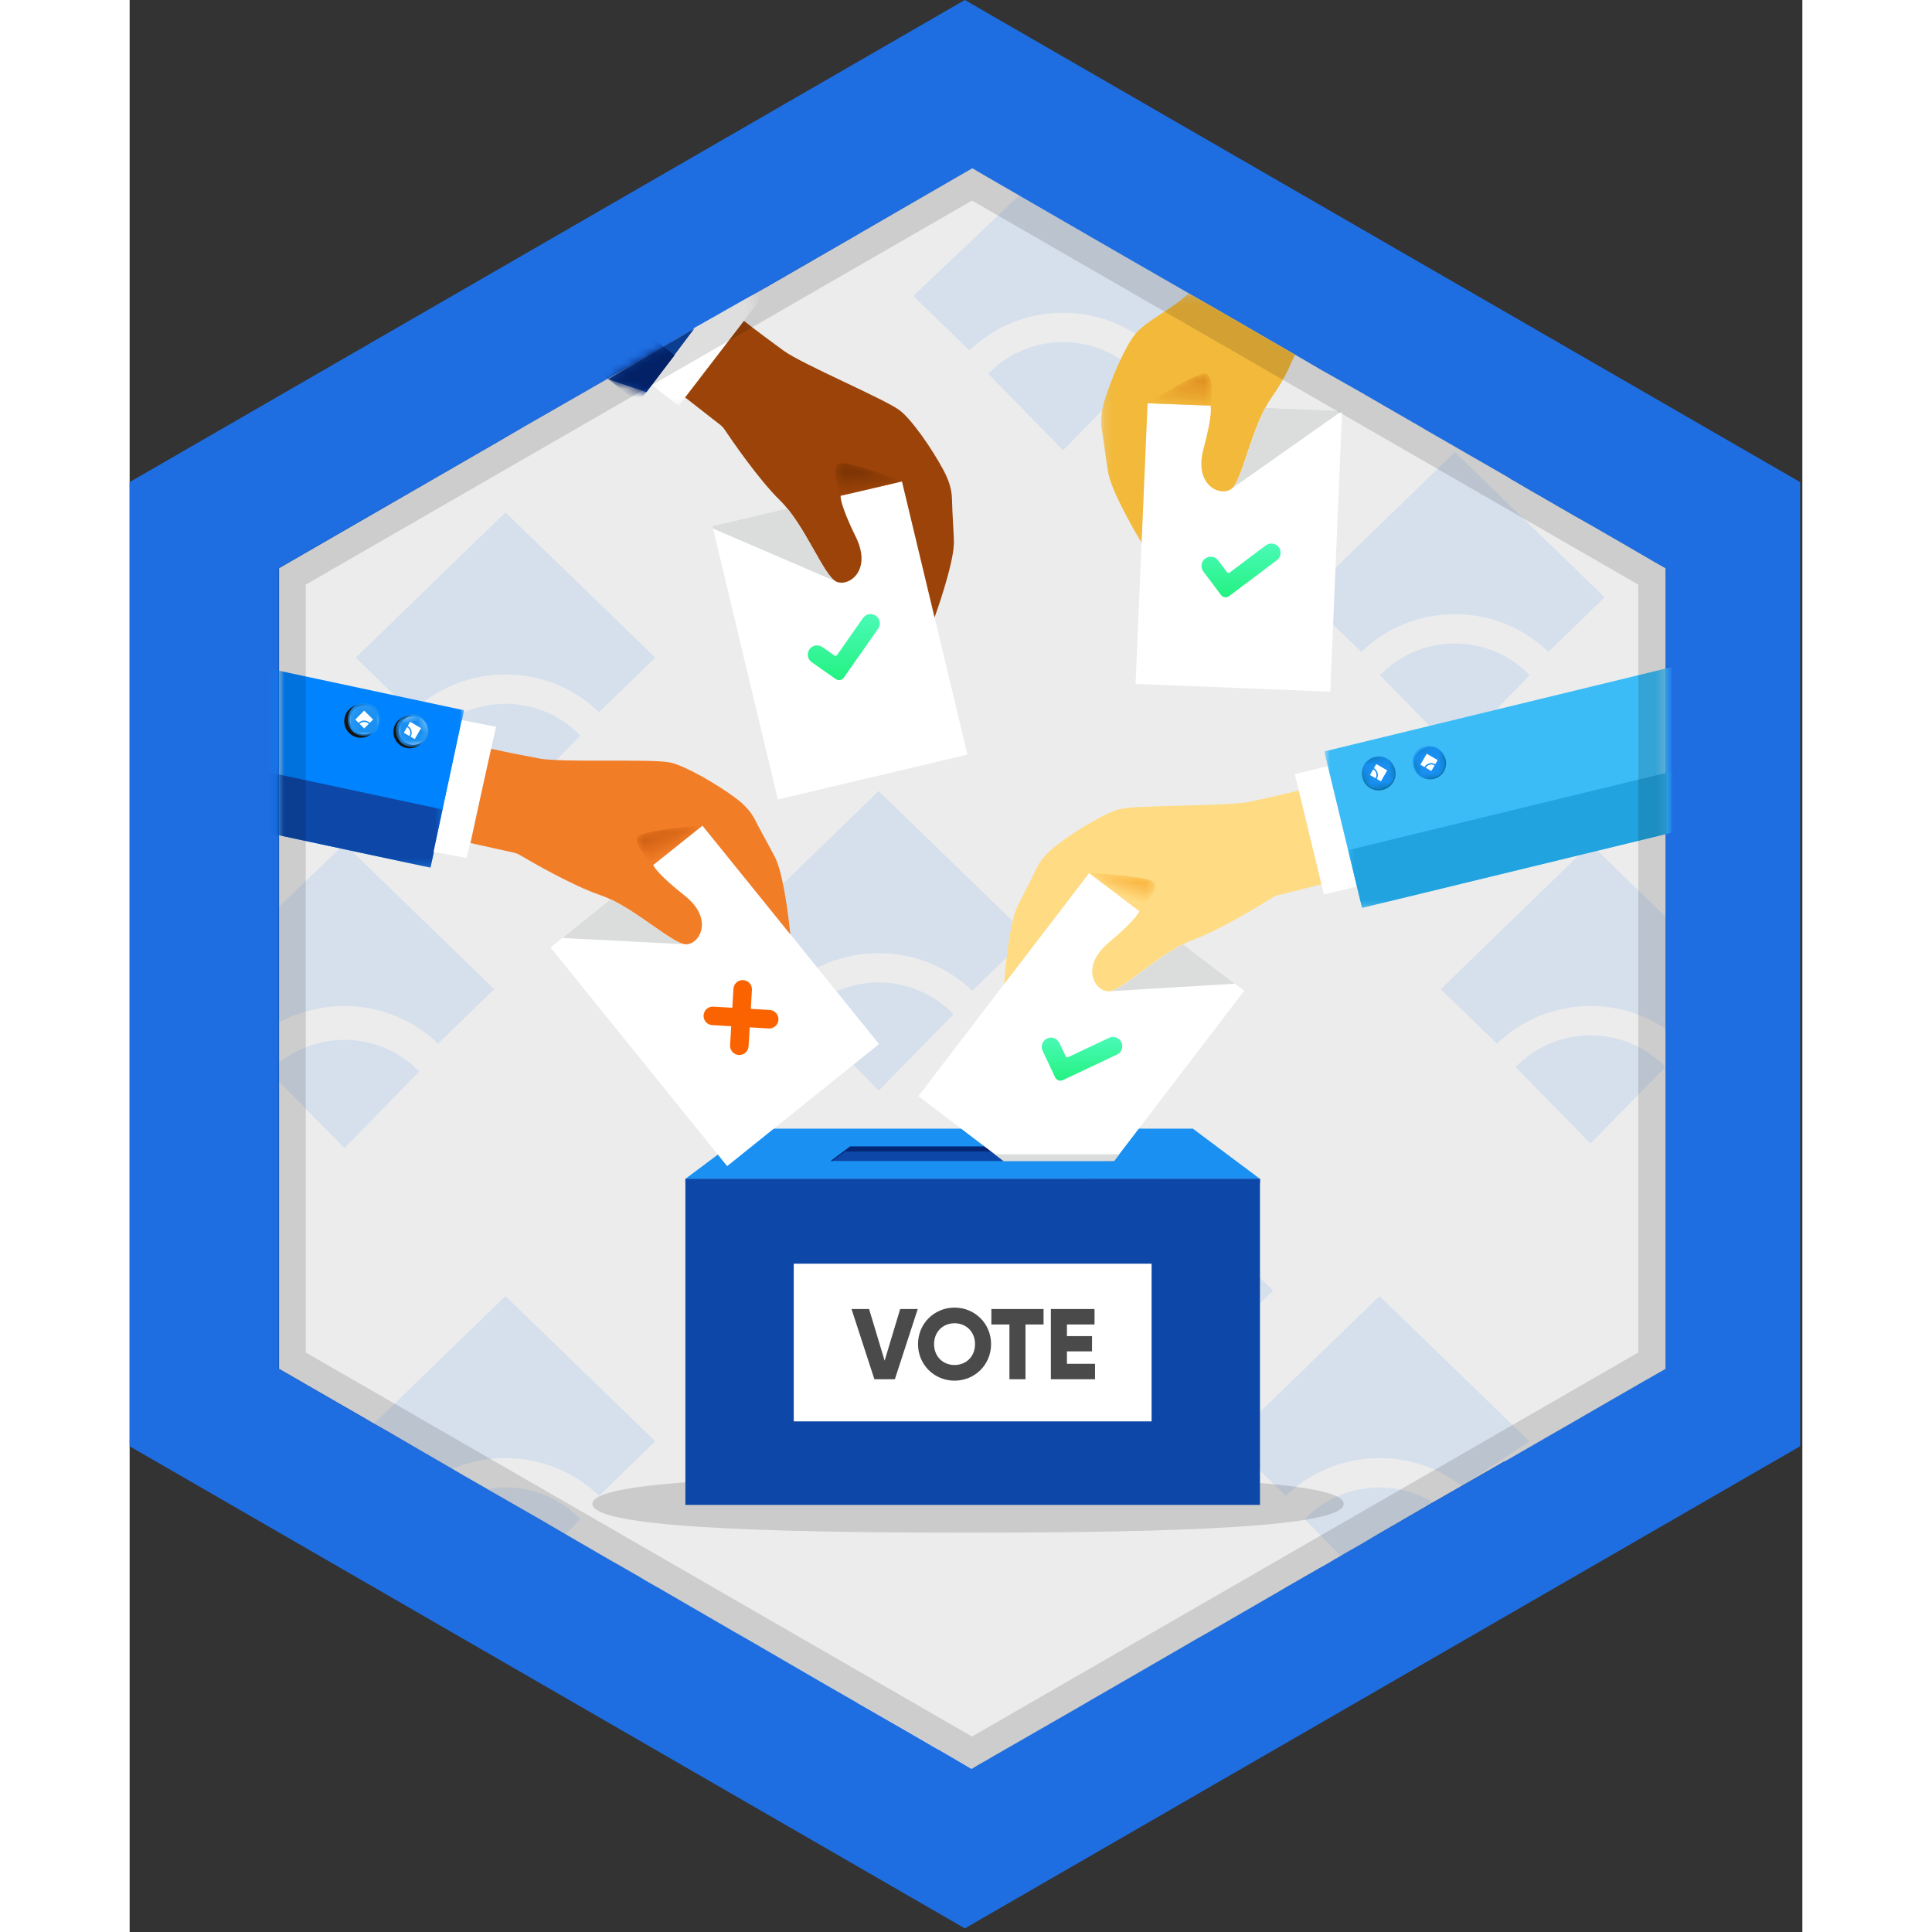 <svg width="200" height="200" viewBox="0 0 200 231" fill="none" xmlns="http://www.w3.org/2000/svg">
<rect x="0" y="0" width="200" height="231" fill="#333333" stroke="none"/>
<path d="M199.732 172.924L99.863 230.566L0 172.924V57.642L99.863 0L199.732 57.642V172.924Z" fill="#1E6EE2"/>
<path d="M183.641 67.945V163.661L183.623 163.679L181.065 165.139L173.591 169.447L173.229 169.663L169.751 171.661L164.849 174.49L164.416 174.724L164.184 174.815L163.987 174.941L158.526 178.078L157.049 178.923L155.159 180.004L155.085 180.06L152.87 181.337L152.058 181.806L152.022 181.844H152.004L149.227 183.446L147.661 184.384L145.391 185.68L145.173 185.806L145.029 185.898L144.29 186.33L144.238 186.348L143.95 186.511V186.529L142.546 187.338L142.222 187.5L142.184 187.538L142.114 187.574L140.294 188.619L139.769 188.925L139.104 189.302L138.672 189.556H138.654L137.373 190.313L129.05 195.124L127.914 195.77L127.807 195.826L121.497 199.482L114.22 203.681L114.202 203.699L113.423 204.149L103.137 210.061L102.126 210.656H102.108L101.532 210.98L100.667 211.501L98.108 210.005L96.577 209.122L96.522 209.104L93.387 207.284L87.029 203.628L86.957 203.573L83.227 201.43L73.569 195.828L72.328 195.124L63.157 189.81L62.452 189.412L61.569 188.909L60.977 188.547L58.56 187.159L57.641 186.638L56.614 186.044L53.533 184.26L49.011 181.627L45.245 179.467L43.768 178.618L43.749 178.6L43.605 178.53L42.705 178.006L42.687 177.988L42.308 177.773H42.29L42.002 177.589H41.984L41.389 177.249L40.416 176.689C40.396 176.671 40.396 176.671 40.378 176.671L37.029 174.724L35.189 173.661L32.162 171.896L31.386 171.445L30.865 171.139C30.865 171.139 30.845 171.139 30.827 171.121L30.323 170.832L29.115 170.148L28.34 169.697L28.323 169.679L24.377 167.409L18.503 164.02L18.07 163.767L17.926 163.695L17.872 163.659V67.944L43.692 53.04L47.278 50.95L56.16 45.852L59.007 44.213L59.313 44.051L62.304 42.339L63.71 41.51L64.395 41.132L65.187 40.643L67.169 39.49L68.108 38.95L72.214 36.605L73.458 35.868L75.978 34.425H75.998L76.088 34.373L86.395 28.425L86.737 28.228L87.223 27.94L98.16 21.615L100.753 20.12L102.665 21.237L114.359 27.994L119.043 30.697L127.405 35.508L127.892 35.796L137.64 41.418L140.539 43.094L142.414 44.191L146.56 46.535L147.728 47.202L148.126 47.436L150.865 49.022L151.459 49.362L153.335 50.446L154.775 51.274L154.937 51.382L158.2 53.256L160.164 54.392L164.488 56.878L165.009 57.186L165.083 57.239V57.257L165.551 57.511L166.741 58.213L167.677 58.754L169.369 59.727L171.892 61.188L172.867 61.747L174.27 62.54L175.061 62.99L178.559 65.008L182.342 67.207L183.641 67.945Z" fill="#ECECEC"/>
<path fill-rule="evenodd" clip-rule="evenodd" d="M44.937 61.264L62.847 78.63L56.134 85.145H56.122C53.246 82.369 49.305 80.644 44.937 80.644C40.569 80.644 36.621 82.369 33.746 85.145H33.734L27.027 78.63L44.937 61.264" fill="#0C74F4" fill-opacity="0.1"/>
<path fill-rule="evenodd" clip-rule="evenodd" d="M53.892 87.942L44.943 97.083L44.94 97.086L35.982 87.942C38.255 85.596 41.435 84.144 44.934 84.15H44.937C45.545 84.149 46.142 84.192 46.726 84.276C49.516 84.675 52.013 86.002 53.892 87.942" fill="#0C74F4" fill-opacity="0.1"/>
<path fill-rule="evenodd" clip-rule="evenodd" d="M89.556 94.583L107.466 111.949L100.753 118.465H100.741C97.865 115.689 93.924 113.963 89.556 113.963C85.188 113.963 81.24 115.689 78.365 118.465H78.353L71.645 111.949L89.556 94.583" fill="#0C74F4" fill-opacity="0.1"/>
<path fill-rule="evenodd" clip-rule="evenodd" d="M98.511 121.262L89.561 130.402L89.559 130.405L80.601 121.262C82.874 118.915 86.053 117.463 89.553 117.47H89.556C90.163 117.468 90.761 117.511 91.345 117.595C94.135 117.994 96.632 119.322 98.511 121.262" fill="#0C74F4" fill-opacity="0.1"/>
<path fill-rule="evenodd" clip-rule="evenodd" d="M118.811 136.943L136.721 154.308L130.008 160.824H129.996C127.121 158.048 123.179 156.323 118.811 156.323C114.443 156.323 110.495 158.048 107.62 160.824H107.608L100.901 154.308L118.811 136.943" fill="#0C74F4" fill-opacity="0.1"/>
<path fill-rule="evenodd" clip-rule="evenodd" d="M127.766 163.621L118.817 172.762L118.814 172.765L109.856 163.621C112.129 161.274 115.309 159.823 118.808 159.829H118.811C119.419 159.828 120.016 159.871 120.6 159.954C123.39 160.353 125.887 161.681 127.766 163.621" fill="#0C74F4" fill-opacity="0.1"/>
<path fill-rule="evenodd" clip-rule="evenodd" d="M43.595 118.271L36.882 124.786C33.995 122.01 30.053 120.285 25.685 120.285C22.904 120.285 20.146 121.017 17.874 122.242C17.867 122.244 17.871 108.404 17.871 108.404L25.685 100.905L43.595 118.271Z" fill="#0C74F4" fill-opacity="0.1"/>
<path fill-rule="evenodd" clip-rule="evenodd" d="M25.686 137.262C25.686 137.262 20.426 131.933 17.874 129.328C17.876 129.322 17.875 127.033 17.878 127.031C19.997 125.377 22.799 124.324 25.677 124.329C26.287 124.328 26.885 124.371 27.469 124.455C30.259 124.854 32.755 126.182 34.635 128.121L25.686 137.262Z" fill="#0C74F4" fill-opacity="0.1"/>
<path fill-rule="evenodd" clip-rule="evenodd" d="M62.847 172.327L56.135 178.843C53.247 176.067 49.305 174.342 44.937 174.342C42.666 174.342 40.509 174.808 38.557 175.646C38.545 175.659 29.195 170.225 29.195 170.225L44.937 154.961L62.847 172.327Z" fill="#0C74F4" fill-opacity="0.1"/>
<path fill-rule="evenodd" clip-rule="evenodd" d="M52.13 183.44C52.13 183.44 42.733 178.027 42.734 178.039C43.449 177.912 44.184 177.846 44.934 177.848C45.545 177.847 46.142 177.89 46.726 177.973C49.516 178.372 52.013 179.7 53.892 181.64L52.13 183.44Z" fill="#0C74F4" fill-opacity="0.1"/>
<path fill-rule="evenodd" clip-rule="evenodd" d="M158.451 54.056L176.361 71.422L169.648 77.938H169.636C166.76 75.162 162.819 73.437 158.451 73.437C154.083 73.437 150.135 75.162 147.26 77.938H147.248L140.541 71.422L158.451 54.056" fill="#0C74F4" fill-opacity="0.1"/>
<path fill-rule="evenodd" clip-rule="evenodd" d="M167.406 80.735L158.456 89.876L158.454 89.878L149.496 80.735C151.769 78.388 154.948 76.936 158.448 76.943H158.451C159.058 76.942 159.656 76.985 160.24 77.068C163.03 77.467 165.527 78.795 167.406 80.735" fill="#0C74F4" fill-opacity="0.1"/>
<path fill-rule="evenodd" clip-rule="evenodd" d="M128.15 35.838L122.801 41.9C119.913 39.124 115.972 37.399 111.604 37.399C107.236 37.399 103.288 39.124 100.413 41.9L93.694 35.385L106.399 23.333L128.15 35.838Z" fill="#0C74F4" fill-opacity="0.1"/>
<path fill-rule="evenodd" clip-rule="evenodd" d="M120.559 44.697L111.61 53.838L111.607 53.84L102.649 44.697C104.922 42.35 108.102 40.899 111.601 40.905H111.604C112.212 40.904 112.809 40.947 113.393 41.03C116.183 41.429 118.68 42.757 120.559 44.697" fill="#0C74F4" fill-opacity="0.1"/>
<path fill-rule="evenodd" clip-rule="evenodd" d="M183.709 109.672C183.709 109.672 183.689 123.013 183.715 123.051C181.147 121.31 178.034 120.285 174.667 120.285C170.299 120.285 166.351 122.01 163.476 124.786L156.757 118.271L174.667 100.905L183.709 109.672Z" fill="#0C74F4" fill-opacity="0.1"/>
<path fill-rule="evenodd" clip-rule="evenodd" d="M183.622 127.583L174.673 136.724L174.67 136.727L165.712 127.583C167.985 125.237 171.165 123.785 174.664 123.791H174.667C175.275 123.79 175.872 123.833 176.456 123.917C179.246 124.316 181.743 125.644 183.622 127.583" fill="#0C74F4" fill-opacity="0.1"/>
<path fill-rule="evenodd" clip-rule="evenodd" d="M167.352 172.327C167.352 172.327 159.301 177.685 159.312 177.705C156.601 175.603 153.177 174.342 149.442 174.342C145.074 174.342 141.126 176.067 138.251 178.843L131.532 172.327L149.442 154.961L167.352 172.327Z" fill="#0C74F4" fill-opacity="0.1"/>
<path fill-rule="evenodd" clip-rule="evenodd" d="M144.811 186.054C143.37 184.582 140.487 181.64 140.487 181.64C142.76 179.293 145.94 177.842 149.439 177.848C150.049 177.847 150.647 177.89 151.231 177.973C152.926 178.216 154.513 178.801 155.919 179.658C155.896 179.659 144.808 186.058 144.811 186.054Z" fill="#0C74F4" fill-opacity="0.1"/>
<path fill-rule="evenodd" clip-rule="evenodd" d="M145.16 179.817C145.16 177.044 125.051 176.467 100.246 176.467C75.44 176.467 55.331 177.044 55.331 179.817C55.331 182.59 75.44 183.255 100.246 183.255C125.051 183.255 145.16 182.59 145.16 179.817" fill="#4A4A4A" fill-opacity="0.2"/>
<mask id="mask0" mask-type="alpha" maskUnits="userSpaceOnUse" x="17" y="35" width="167" height="167">
<path fill-rule="evenodd" clip-rule="evenodd" d="M17.828 201.066H183.768V35.126H17.828V201.066Z" fill="white"/>
</mask>
<g mask="url(#mask0)">
<path fill-rule="evenodd" clip-rule="evenodd" d="M66.449 179.933H135.148V140.951H66.449V179.933Z" fill="#0D47A7"/>
<path fill-rule="evenodd" clip-rule="evenodd" d="M127.125 134.95H74.471L66.449 140.952H135.148L127.125 134.95Z" fill="#1990F2"/>
<path fill-rule="evenodd" clip-rule="evenodd" d="M115.456 137.084H86.142L83.824 138.818H117.773L115.456 137.084Z" fill="#0D47A7"/>
<path fill-rule="evenodd" clip-rule="evenodd" d="M85.55 137.675H114.865L116.392 138.817H117.773L115.456 137.084H86.141L83.824 138.817H84.022L85.55 137.675Z" fill="#042675"/>
<path fill-rule="evenodd" clip-rule="evenodd" d="M66.449 141.457H135.148V140.951H66.449V141.457Z" fill="#0D47A7"/>
<path fill-rule="evenodd" clip-rule="evenodd" d="M79.405 169.946H122.192V151.094H79.405V169.946Z" fill="white"/>
</g>
<path d="M89.047 164.911H91.495L94.231 156.511H92.131L90.271 162.691L88.411 156.511H86.311L89.047 164.911ZM98.631 165.079C101.043 165.079 102.999 163.183 102.999 160.711C102.999 158.239 101.043 156.343 98.631 156.343C96.219 156.343 94.263 158.239 94.263 160.711C94.263 163.183 96.219 165.079 98.631 165.079ZM98.631 163.207C97.263 163.207 96.183 162.211 96.183 160.711C96.183 159.211 97.263 158.215 98.631 158.215C99.999 158.215 101.079 159.211 101.079 160.711C101.079 162.211 99.999 163.207 98.631 163.207ZM109.273 156.511H103.033V158.359H105.193V164.911H107.113V158.359H109.273V156.511ZM112.068 163.063V161.575H115.068V159.751H112.068V158.359H115.368V156.511H110.148V164.911H115.428V163.063H112.068Z" fill="#4A4A4A"/>
<path fill-rule="evenodd" clip-rule="evenodd" d="M69.683 62.903L92.353 57.538L100.172 90.223L77.501 95.589L69.683 62.903Z" fill="white"/>
<mask id="mask1" mask-type="alpha" maskUnits="userSpaceOnUse" x="62" y="35" width="13" height="14">
<path fill-rule="evenodd" clip-rule="evenodd" d="M62.433 35.126H74.669V48.507H62.433V35.126Z" fill="white"/>
</mask>
<g mask="url(#mask1)">
<path fill-rule="evenodd" clip-rule="evenodd" d="M67.42 39.267L76.867 33.906L65.645 48.507L62.433 46.038L67.42 39.267Z" fill="white"/>
</g>
<mask id="mask2" mask-type="alpha" maskUnits="userSpaceOnUse" x="29" y="35" width="44" height="14">
<path fill-rule="evenodd" clip-rule="evenodd" d="M29.373 35.126H72.551V48.111H29.373V35.126Z" fill="white"/>
</mask>
<g mask="url(#mask2)">
<path fill-rule="evenodd" clip-rule="evenodd" d="M67.531 39.268L57.206 45.335L61.803 46.886L67.531 39.268Z" fill="#0D47A7"/>
</g>
<mask id="mask3" mask-type="alpha" maskUnits="userSpaceOnUse" x="57" y="38" width="13" height="11">
<path fill-rule="evenodd" clip-rule="evenodd" d="M57.024 45.399L69.509 38.037L65.158 48.111L57.024 45.399Z" fill="white"/>
</mask>
<g mask="url(#mask3)">
<path fill-rule="evenodd" clip-rule="evenodd" d="M65.157 42.477L33.701 18.307L29.372 23.941L60.829 48.111L65.157 42.477Z" fill="#042675"/>
</g>
<path fill-rule="evenodd" clip-rule="evenodd" d="M73.448 38.369C75.136 39.685 76.798 40.918 78.187 41.928C80.46 43.582 90.344 47.733 92.097 49.081C93.529 50.181 95.949 53.684 97.272 56.151C97.894 57.311 98.302 58.415 98.325 59.73C98.354 61.369 98.575 64.19 98.549 65.021C98.466 67.709 96.241 73.821 96.241 73.821L92.343 57.566L85.011 59.276C85.011 59.276 84.839 60.164 86.83 64.21C88.821 68.256 85.929 70.25 84.449 69.521C82.969 68.792 80.711 62.704 77.757 59.822C75.194 57.322 71.927 52.541 71.107 51.318C70.977 51.124 70.817 50.953 70.633 50.809L66.418 47.518L73.448 38.369Z" fill="#9B4308"/>
<mask id="mask4" mask-type="alpha" maskUnits="userSpaceOnUse" x="84" y="55" width="9" height="5">
<path fill-rule="evenodd" clip-rule="evenodd" d="M85.011 59.276L92.343 57.566C92.343 57.566 86.882 55.381 85.063 55.377V55.377C85.063 55.377 85.062 55.377 85.062 55.377V55.377C83.612 55.377 85.011 59.276 85.011 59.276" fill="white"/>
</mask>
<g mask="url(#mask4)">
<path fill-rule="evenodd" clip-rule="evenodd" d="M85.011 59.276L92.343 57.566C92.343 57.566 86.882 55.381 85.063 55.377V55.377C85.063 55.377 85.062 55.377 85.062 55.377V55.377C83.612 55.377 85.011 59.276 85.011 59.276" fill="url(#paint0_linear)"/>
</g>
<path fill-rule="evenodd" clip-rule="evenodd" d="M78.63 60.786L69.683 62.903L69.754 63.198L84.448 69.522C83.118 68.866 81.159 63.879 78.63 60.786" fill="#DBDDDD"/>
<path fill-rule="evenodd" clip-rule="evenodd" d="M87.684 73.893L84.579 78.328C84.51 78.427 84.374 78.451 84.275 78.382L82.825 77.367C82.324 77.016 81.634 77.138 81.283 77.639C80.933 78.139 81.054 78.829 81.555 79.18L84.431 81.193C84.744 81.412 85.174 81.336 85.392 81.024L89.496 75.162C89.847 74.662 89.725 73.972 89.224 73.621C88.724 73.271 88.034 73.393 87.684 73.893" fill="url(#paint1_linear)"/>
<path fill-rule="evenodd" clip-rule="evenodd" d="M144.972 49.125L121.694 48.196L120.274 81.774L143.552 82.703L144.972 49.125Z" fill="white"/>
<mask id="mask5" mask-type="alpha" maskUnits="userSpaceOnUse" x="116" y="35" width="30" height="30">
<path fill-rule="evenodd" clip-rule="evenodd" d="M116.153 35.126H145.233V64.923H116.153V35.126Z" fill="white"/>
</mask>
<g mask="url(#mask5)">
<path fill-rule="evenodd" clip-rule="evenodd" d="M126.633 35.069C124.632 36.984 121.791 38.188 120.328 39.846C119.133 41.2 117.428 45.101 116.601 47.776C116.212 49.033 116.024 50.195 116.252 51.491C116.538 53.104 116.86 55.917 117.044 56.726C117.641 59.349 120.994 64.923 120.994 64.923L121.71 48.222L129.234 48.498C129.234 48.498 129.573 49.336 128.392 53.688C127.212 58.041 130.432 59.444 131.745 58.446C133.058 57.447 134.11 51.04 136.458 47.646C138.495 44.702 138.685 43.697 139.347 42.41C139.352 42.399 126.658 35.046 126.633 35.069Z" fill="#F2B93B"/>
</g>
<mask id="mask6" mask-type="alpha" maskUnits="userSpaceOnUse" x="121" y="44" width="9" height="5">
<path fill-rule="evenodd" clip-rule="evenodd" d="M128.436 44.681C126.652 45.033 121.71 48.222 121.71 48.222V48.222L129.234 48.498C129.234 48.498 129.821 44.667 128.571 44.667V44.667C128.528 44.667 128.483 44.672 128.436 44.681" fill="white"/>
</mask>
<g mask="url(#mask6)">
<path fill-rule="evenodd" clip-rule="evenodd" d="M128.436 44.681C126.652 45.033 121.71 48.222 121.71 48.222V48.222L129.234 48.498C129.234 48.498 129.821 44.667 128.571 44.667V44.667C128.528 44.667 128.483 44.672 128.436 44.681" fill="url(#paint2_linear)"/>
</g>
<path fill-rule="evenodd" clip-rule="evenodd" d="M144.971 49.124L131.743 58.447C132.925 57.548 133.895 52.279 135.787 48.759L144.971 49.124Z" fill="#DBDDDD"/>
<path fill-rule="evenodd" clip-rule="evenodd" d="M135.845 65.207L131.52 68.462C131.423 68.535 131.286 68.515 131.214 68.419L130.149 67.004C129.781 66.516 129.088 66.417 128.599 66.785C128.111 67.153 128.013 67.847 128.38 68.335L130.491 71.14C130.72 71.445 131.152 71.506 131.457 71.277L137.175 66.976C137.664 66.608 137.762 65.914 137.394 65.426V65.426C137.027 64.938 136.333 64.84 135.845 65.207" fill="url(#paint3_linear)"/>
<path fill-rule="evenodd" clip-rule="evenodd" d="M117.702 138.818L133.26 118.471L114.721 104.364L94.307 131.061L104.501 138.818H117.702Z" fill="white"/>
<path fill-rule="evenodd" clip-rule="evenodd" d="M103.438 138.009L104.501 138.818H117.702L118.321 138.009H103.438Z" fill="#DBDDDD"/>
<path fill-rule="evenodd" clip-rule="evenodd" d="M143.253 91.606L139.316 92.558L142.795 106.953L146.732 106.002L143.253 91.606Z" fill="white"/>
<mask id="mask7" mask-type="alpha" maskUnits="userSpaceOnUse" x="142" y="78" width="42" height="31">
<path fill-rule="evenodd" clip-rule="evenodd" d="M142.837 78.798H183.768V108.547H142.837V78.798Z" fill="white"/>
</mask>
<g mask="url(#mask7)">
<path fill-rule="evenodd" clip-rule="evenodd" d="M142.837 89.847L188.334 78.798L192.853 97.499L147.357 108.547L142.837 89.847Z" fill="#3CBCF7"/>
</g>
<mask id="mask8" mask-type="alpha" maskUnits="userSpaceOnUse" x="145" y="90" width="39" height="19">
<path fill-rule="evenodd" clip-rule="evenodd" d="M145.688 90.593H183.768V108.547H145.688V90.593Z" fill="white"/>
</mask>
<g mask="url(#mask8)">
<path fill-rule="evenodd" clip-rule="evenodd" d="M145.688 101.641L191.185 90.593L192.854 97.499L147.357 108.547L145.688 101.641Z" fill="#20A3DF"/>
</g>
<path fill-rule="evenodd" clip-rule="evenodd" d="M139.78 94.521C137.703 95.038 135.684 95.49 134.004 95.85C131.256 96.438 120.538 96.22 118.388 96.739C116.633 97.163 113 99.382 110.789 101.1C109.749 101.907 108.928 102.751 108.373 103.944C107.682 105.429 106.334 107.918 106.02 108.687C105.006 111.178 104.557 117.667 104.557 117.667L114.719 104.394L120.725 108.934C120.725 108.934 120.522 109.815 117.06 112.704C113.598 115.593 115.431 118.59 117.08 118.524C118.728 118.459 123.263 113.812 127.133 112.378C130.49 111.133 135.417 108.09 136.662 107.305C136.86 107.181 137.076 107.089 137.303 107.032L142.49 105.736L139.78 94.521Z" fill="#FFDC83"/>
<mask id="mask9" mask-type="alpha" maskUnits="userSpaceOnUse" x="114" y="104" width="9" height="5">
<path fill-rule="evenodd" clip-rule="evenodd" d="M120.725 108.933C120.725 108.933 123.589 105.936 122.26 105.349V105.349C120.596 104.614 114.719 104.394 114.719 104.394V104.394L120.725 108.933Z" fill="white"/>
</mask>
<g mask="url(#mask9)">
<path fill-rule="evenodd" clip-rule="evenodd" d="M120.725 108.933C120.725 108.933 123.589 105.936 122.26 105.349V105.349C120.596 104.614 114.719 104.394 114.719 104.394V104.394L120.725 108.933Z" fill="url(#paint4_linear)"/>
</g>
<path fill-rule="evenodd" clip-rule="evenodd" d="M151.305 92.014C151.044 90.933 149.957 90.27 148.877 90.531C147.797 90.792 147.133 91.879 147.394 92.958C147.655 94.038 148.742 94.703 149.822 94.441C150.902 94.18 151.566 93.094 151.305 92.014" fill="#076D9B"/>
<mask id="mask10" mask-type="alpha" maskUnits="userSpaceOnUse" x="146" y="89" width="6" height="6">
<path fill-rule="evenodd" clip-rule="evenodd" d="M150.729 89.968L151.751 93.782L147.936 94.805L146.914 90.99L150.729 89.968Z" fill="white"/>
</mask>
<g mask="url(#mask10)">
<path fill-rule="evenodd" clip-rule="evenodd" d="M149.844 94.293C148.79 94.576 147.707 93.951 147.425 92.897C147.143 91.844 147.768 90.761 148.822 90.479C149.875 90.197 150.958 90.822 151.24 91.875C151.522 92.928 150.897 94.011 149.844 94.293" fill="#1990F2"/>
</g>
<path fill-rule="evenodd" clip-rule="evenodd" d="M149.609 93.418L149.118 93.135L149.118 93.135C149.379 92.684 149.225 92.108 148.775 91.847C148.774 91.846 148.773 91.846 148.773 91.846L148.772 91.845L149.056 91.354L150.364 92.11L149.609 93.418Z" fill="white"/>
<path fill-rule="evenodd" clip-rule="evenodd" d="M148.974 93.052L148.301 92.663L148.689 91.99C148.868 92.092 148.999 92.262 149.052 92.461C149.061 92.497 149.068 92.533 149.073 92.57C149.093 92.737 149.059 92.906 148.974 93.052" fill="white"/>
<path fill-rule="evenodd" clip-rule="evenodd" d="M157.348 90.814C157.099 89.786 156.065 89.154 155.037 89.403C154.009 89.651 153.377 90.686 153.626 91.713C153.874 92.741 154.909 93.373 155.937 93.125C156.965 92.876 157.597 91.842 157.348 90.814" fill="#076D9B"/>
<mask id="mask11" mask-type="alpha" maskUnits="userSpaceOnUse" x="152" y="88" width="6" height="6">
<path fill-rule="evenodd" clip-rule="evenodd" d="M152.943 89.757L156.758 88.735L157.78 92.55L153.966 93.572L152.943 89.757Z" fill="white"/>
</mask>
<g mask="url(#mask11)">
<path fill-rule="evenodd" clip-rule="evenodd" d="M155.873 89.246C156.926 89.528 157.551 90.611 157.269 91.665C156.987 92.718 155.904 93.343 154.851 93.061C153.797 92.779 153.172 91.696 153.454 90.642C153.737 89.589 154.819 88.964 155.873 89.246" fill="#1990F2"/>
</g>
<path fill-rule="evenodd" clip-rule="evenodd" d="M156.394 90.877L156.111 91.368L156.11 91.368C155.66 91.107 155.083 91.261 154.822 91.712C154.822 91.712 154.822 91.713 154.821 91.713L154.821 91.714L154.33 91.43L155.086 90.122L156.394 90.877Z" fill="white"/>
<path fill-rule="evenodd" clip-rule="evenodd" d="M156.027 91.513L155.639 92.185L154.966 91.797C155.068 91.618 155.238 91.487 155.437 91.434C155.473 91.425 155.509 91.418 155.545 91.413C155.712 91.393 155.882 91.428 156.027 91.513" fill="white"/>
<path fill-rule="evenodd" clip-rule="evenodd" d="M125.943 112.903C122.376 114.704 118.562 118.464 117.079 118.524L132.138 117.617L125.943 112.903Z" fill="#DBDDDD"/>
<path fill-rule="evenodd" clip-rule="evenodd" d="M117.107 124.088L112.212 126.4C112.103 126.451 111.972 126.404 111.921 126.295L111.165 124.694C110.904 124.142 110.245 123.905 109.692 124.166C109.139 124.427 108.902 125.087 109.163 125.64L110.662 128.814C110.825 129.159 111.237 129.307 111.581 129.144L118.052 126.089C118.605 125.828 118.841 125.168 118.58 124.616C118.319 124.064 117.659 123.827 117.107 124.088" fill="url(#paint5_linear)"/>
<path fill-rule="evenodd" clip-rule="evenodd" d="M50.325 113.285L68.483 98.69L89.6 124.835L71.442 139.43L50.325 113.285Z" fill="white"/>
<mask id="mask12" mask-type="alpha" maskUnits="userSpaceOnUse" x="17" y="76" width="23" height="28">
<path fill-rule="evenodd" clip-rule="evenodd" d="M17.828 76.636H39.99V103.739H17.828V76.636Z" fill="white"/>
</mask>
<g mask="url(#mask12)">
<path fill-rule="evenodd" clip-rule="evenodd" d="M39.99 84.926L1.195 76.636L-2.825 95.449L35.969 103.739L39.99 84.926Z" fill="#0083FF"/>
</g>
<mask id="mask13" mask-type="alpha" maskUnits="userSpaceOnUse" x="17" y="88" width="21" height="16">
<path fill-rule="evenodd" clip-rule="evenodd" d="M17.828 88.502H37.454V103.74H17.828V88.502Z" fill="white"/>
</mask>
<g mask="url(#mask13)">
<path fill-rule="evenodd" clip-rule="evenodd" d="M37.454 96.792L-1.34 88.502L-2.825 95.449L35.969 103.74L37.454 96.792Z" fill="#0D47A7"/>
</g>
<path fill-rule="evenodd" clip-rule="evenodd" d="M43.171 89.517C45.261 89.979 47.291 90.377 48.98 90.692C51.743 91.207 62.452 90.704 64.614 91.165C66.38 91.543 70.071 93.664 72.327 95.323C73.387 96.102 74.23 96.923 74.817 98.101C75.548 99.568 76.962 102.02 77.295 102.78C78.376 105.244 78.997 111.718 78.997 111.718L68.486 98.72L62.602 103.418C62.602 103.418 62.829 104.293 66.367 107.09C69.905 109.886 68.151 112.93 66.502 112.908C64.852 112.886 60.194 108.362 56.289 107.031C52.9 105.876 47.894 102.965 46.628 102.214C46.426 102.095 46.208 102.009 45.98 101.958L40.76 100.8L43.171 89.517Z" fill="#F27D27"/>
<mask id="mask14" mask-type="alpha" maskUnits="userSpaceOnUse" x="60" y="98" width="9" height="6">
<path fill-rule="evenodd" clip-rule="evenodd" d="M60.973 99.875C59.66 100.498 62.602 103.418 62.602 103.418V103.418L68.486 98.721C68.486 98.721 62.616 99.097 60.973 99.875" fill="white"/>
</mask>
<g mask="url(#mask14)">
<path fill-rule="evenodd" clip-rule="evenodd" d="M60.973 99.875C59.66 100.498 62.602 103.418 62.602 103.418V103.418L68.486 98.721C68.486 98.721 62.616 99.097 60.973 99.875" fill="url(#paint6_linear)"/>
</g>
<path fill-rule="evenodd" clip-rule="evenodd" d="M31.582 87.113C31.807 86.061 32.842 85.39 33.894 85.615C34.947 85.84 35.617 86.876 35.393 87.927C35.168 88.98 34.132 89.651 33.08 89.426C32.028 89.201 31.357 88.166 31.582 87.113" fill="#161513"/>
<path fill-rule="evenodd" clip-rule="evenodd" d="M32.228 86.98C32.427 86.049 33.343 85.456 34.274 85.655C35.205 85.854 35.798 86.77 35.599 87.701C35.4 88.631 34.484 89.225 33.554 89.026C32.623 88.827 32.029 87.911 32.228 86.98" fill="white"/>
<path fill-rule="evenodd" clip-rule="evenodd" d="M34.606 87.297C34.471 87.385 34.432 87.566 34.52 87.701C34.607 87.836 34.788 87.875 34.923 87.787C35.059 87.7 35.097 87.519 35.01 87.384C34.922 87.249 34.741 87.21 34.606 87.297" fill="#2D2C2A"/>
<path fill-rule="evenodd" clip-rule="evenodd" d="M33.918 86.236C33.783 86.323 33.745 86.504 33.832 86.639C33.92 86.775 34.1 86.813 34.236 86.726C34.371 86.638 34.41 86.457 34.322 86.322C34.234 86.187 34.054 86.148 33.918 86.236" fill="#2D2C2A"/>
<path fill-rule="evenodd" clip-rule="evenodd" d="M33.591 87.955C33.456 88.043 33.417 88.223 33.505 88.359C33.593 88.494 33.773 88.532 33.909 88.445C34.044 88.357 34.082 88.176 33.995 88.041C33.907 87.906 33.727 87.867 33.591 87.955" fill="#2D2C2A"/>
<path fill-rule="evenodd" clip-rule="evenodd" d="M32.904 86.893C32.768 86.981 32.73 87.162 32.818 87.297C32.905 87.432 33.086 87.471 33.221 87.383C33.356 87.296 33.395 87.115 33.307 86.98C33.22 86.844 33.039 86.806 32.904 86.893" fill="#2D2C2A"/>
<path fill-rule="evenodd" clip-rule="evenodd" d="M25.698 85.813C25.927 84.742 26.981 84.059 28.052 84.288C29.123 84.517 29.806 85.571 29.577 86.642C29.348 87.713 28.294 88.396 27.223 88.167C26.152 87.939 25.469 86.884 25.698 85.813" fill="#161513"/>
<path fill-rule="evenodd" clip-rule="evenodd" d="M26.344 85.723C26.542 84.792 27.458 84.199 28.389 84.397C29.32 84.596 29.913 85.512 29.714 86.443C29.515 87.374 28.599 87.967 27.669 87.768C26.738 87.569 26.145 86.653 26.344 85.723" fill="white"/>
<path fill-rule="evenodd" clip-rule="evenodd" d="M28.722 86.04C28.586 86.127 28.548 86.308 28.635 86.443C28.723 86.579 28.904 86.617 29.039 86.53C29.174 86.442 29.213 86.261 29.125 86.126C29.038 85.991 28.857 85.952 28.722 86.04" fill="#2D2C2A"/>
<path fill-rule="evenodd" clip-rule="evenodd" d="M28.034 84.978C27.898 85.066 27.86 85.247 27.947 85.382C28.035 85.517 28.216 85.556 28.351 85.468C28.486 85.381 28.525 85.2 28.437 85.065C28.35 84.93 28.169 84.891 28.034 84.978" fill="#2D2C2A"/>
<path fill-rule="evenodd" clip-rule="evenodd" d="M27.707 86.697C27.572 86.785 27.533 86.966 27.621 87.101C27.708 87.236 27.889 87.275 28.024 87.187C28.16 87.1 28.198 86.919 28.11 86.784C28.023 86.648 27.842 86.61 27.707 86.697" fill="#2D2C2A"/>
<path fill-rule="evenodd" clip-rule="evenodd" d="M27.019 85.636C26.884 85.723 26.845 85.904 26.933 86.039C27.02 86.175 27.201 86.213 27.337 86.126C27.472 86.038 27.51 85.857 27.423 85.722C27.335 85.587 27.154 85.548 27.019 85.636" fill="#2D2C2A"/>
<path fill-rule="evenodd" clip-rule="evenodd" d="M43.809 86.907L40.294 102.582L36.355 101.855L36.348 101.828L39.677 86.257L39.743 86.097L43.809 86.907Z" fill="white"/>
<path fill-rule="evenodd" clip-rule="evenodd" d="M66.502 112.907C65.019 112.889 61.107 109.23 57.493 107.524L51.741 112.148L66.502 112.907Z" fill="#DBDDDD"/>
<path fill-rule="evenodd" clip-rule="evenodd" d="M76.535 120.76L74.269 120.625L74.404 118.359C74.442 117.749 73.977 117.223 73.365 117.189C73.178 117.178 73.001 117.214 72.844 117.285C72.484 117.447 72.221 117.802 72.196 118.224L72.061 120.493L69.795 120.359C69.184 120.32 68.659 120.786 68.625 121.398C68.614 121.585 68.65 121.762 68.721 121.919C68.883 122.279 69.237 122.542 69.66 122.566L71.929 122.702L71.793 124.968C71.757 125.572 72.214 126.094 72.818 126.137C73.433 126.182 73.966 125.715 74.003 125.099L74.138 122.834L76.403 122.969C77.008 123.006 77.53 122.549 77.573 121.945C77.618 121.329 77.151 120.796 76.535 120.76" fill="#FB6200"/>
<mask id="mask15" mask-type="alpha" maskUnits="userSpaceOnUse" x="26" y="84" width="5" height="5">
<path fill-rule="evenodd" clip-rule="evenodd" d="M26.07 84.053H30.019V88.003H26.07V84.053Z" fill="white"/>
</mask>
<g mask="url(#mask15)">
<path fill-rule="evenodd" clip-rule="evenodd" d="M30.019 86.028C30.019 87.118 29.135 88.003 28.044 88.003C26.954 88.003 26.07 87.118 26.07 86.028C26.07 84.937 26.954 84.053 28.044 84.053C29.135 84.053 30.019 84.937 30.019 86.028" fill="#1990F2"/>
</g>
<path fill-rule="evenodd" clip-rule="evenodd" d="M29.113 86.028L28.713 86.429H28.712C28.345 86.06 27.748 86.059 27.379 86.427C27.379 86.428 27.378 86.428 27.378 86.429H27.377L26.976 86.028L28.045 84.96L29.113 86.028Z" fill="white"/>
<path fill-rule="evenodd" clip-rule="evenodd" d="M28.594 86.547L28.045 87.096L27.495 86.547C27.64 86.4 27.838 86.318 28.044 86.319C28.081 86.319 28.118 86.321 28.154 86.326C28.321 86.35 28.476 86.427 28.594 86.547" fill="white"/>
<mask id="mask16" mask-type="alpha" maskUnits="userSpaceOnUse" x="31" y="84" width="6" height="6">
<path fill-rule="evenodd" clip-rule="evenodd" d="M35.209 84.918L36.231 88.733L32.416 89.755L31.394 85.941L35.209 84.918Z" fill="white"/>
</mask>
<g mask="url(#mask16)">
<path fill-rule="evenodd" clip-rule="evenodd" d="M34.323 89.244C33.27 89.526 32.187 88.901 31.905 87.848C31.622 86.795 32.248 85.712 33.301 85.43C34.355 85.147 35.437 85.772 35.72 86.826C36.002 87.879 35.377 88.962 34.323 89.244" fill="#1990F2"/>
</g>
<path fill-rule="evenodd" clip-rule="evenodd" d="M34.089 88.369L33.598 88.086L33.598 88.086C33.858 87.635 33.705 87.058 33.254 86.797C33.253 86.797 33.253 86.797 33.252 86.796L33.252 86.796L33.535 86.305L34.844 87.061L34.089 88.369Z" fill="white"/>
<path fill-rule="evenodd" clip-rule="evenodd" d="M33.453 88.002L32.78 87.614L33.169 86.941C33.348 87.043 33.479 87.213 33.531 87.412C33.541 87.448 33.548 87.484 33.552 87.52C33.573 87.688 33.538 87.857 33.453 88.002" fill="white"/>
<path opacity="0.13" fill-rule="evenodd" clip-rule="evenodd" d="M17.705 163.637V67.952L100.717 20.107L183.737 67.952V163.637L100.717 211.479L17.705 163.637ZM180.377 161.711V69.898L100.717 23.983L21.059 69.898V161.711L100.719 207.625L180.377 161.711Z" fill="black"/>
<defs>
<linearGradient id="paint0_linear" x1="92.78" y1="58.325" x2="92.395" y2="54.294" gradientUnits="userSpaceOnUse">
<stop stop-color="#9A4208"/>
<stop offset="1" stop-color="#6B2D02"/>
</linearGradient>
<linearGradient id="paint1_linear" x1="81.083" y1="73.421" x2="81.083" y2="81.318" gradientUnits="userSpaceOnUse">
<stop stop-color="#4AFAB7"/>
<stop offset="1" stop-color="#24F281"/>
</linearGradient>
<linearGradient id="paint2_linear" x1="129.688" y1="49.459" x2="130.373" y2="44.708" gradientUnits="userSpaceOnUse">
<stop stop-color="#F2B83B"/>
<stop offset="1" stop-color="#DB871A"/>
</linearGradient>
<linearGradient id="paint3_linear" x1="128.158" y1="64.985" x2="128.158" y2="71.416" gradientUnits="userSpaceOnUse">
<stop stop-color="#4AFAB7"/>
<stop offset="1" stop-color="#24F281"/>
</linearGradient>
<linearGradient id="paint4_linear" x1="120.662" y1="107.792" x2="122.034" y2="103.579" gradientUnits="userSpaceOnUse">
<stop stop-color="#FFDB83"/>
<stop offset="1" stop-color="#F69100"/>
</linearGradient>
<linearGradient id="paint5_linear" x1="109.057" y1="123.982" x2="109.057" y2="129.21" gradientUnits="userSpaceOnUse">
<stop stop-color="#4AFAB7"/>
<stop offset="1" stop-color="#24F281"/>
</linearGradient>
<linearGradient id="paint6_linear" x1="68.137" y1="100.484" x2="66.591" y2="97.189" gradientUnits="userSpaceOnUse">
<stop stop-color="#F27C26"/>
<stop offset="1" stop-color="#C6590E"/>
</linearGradient>
</defs>
</svg>
